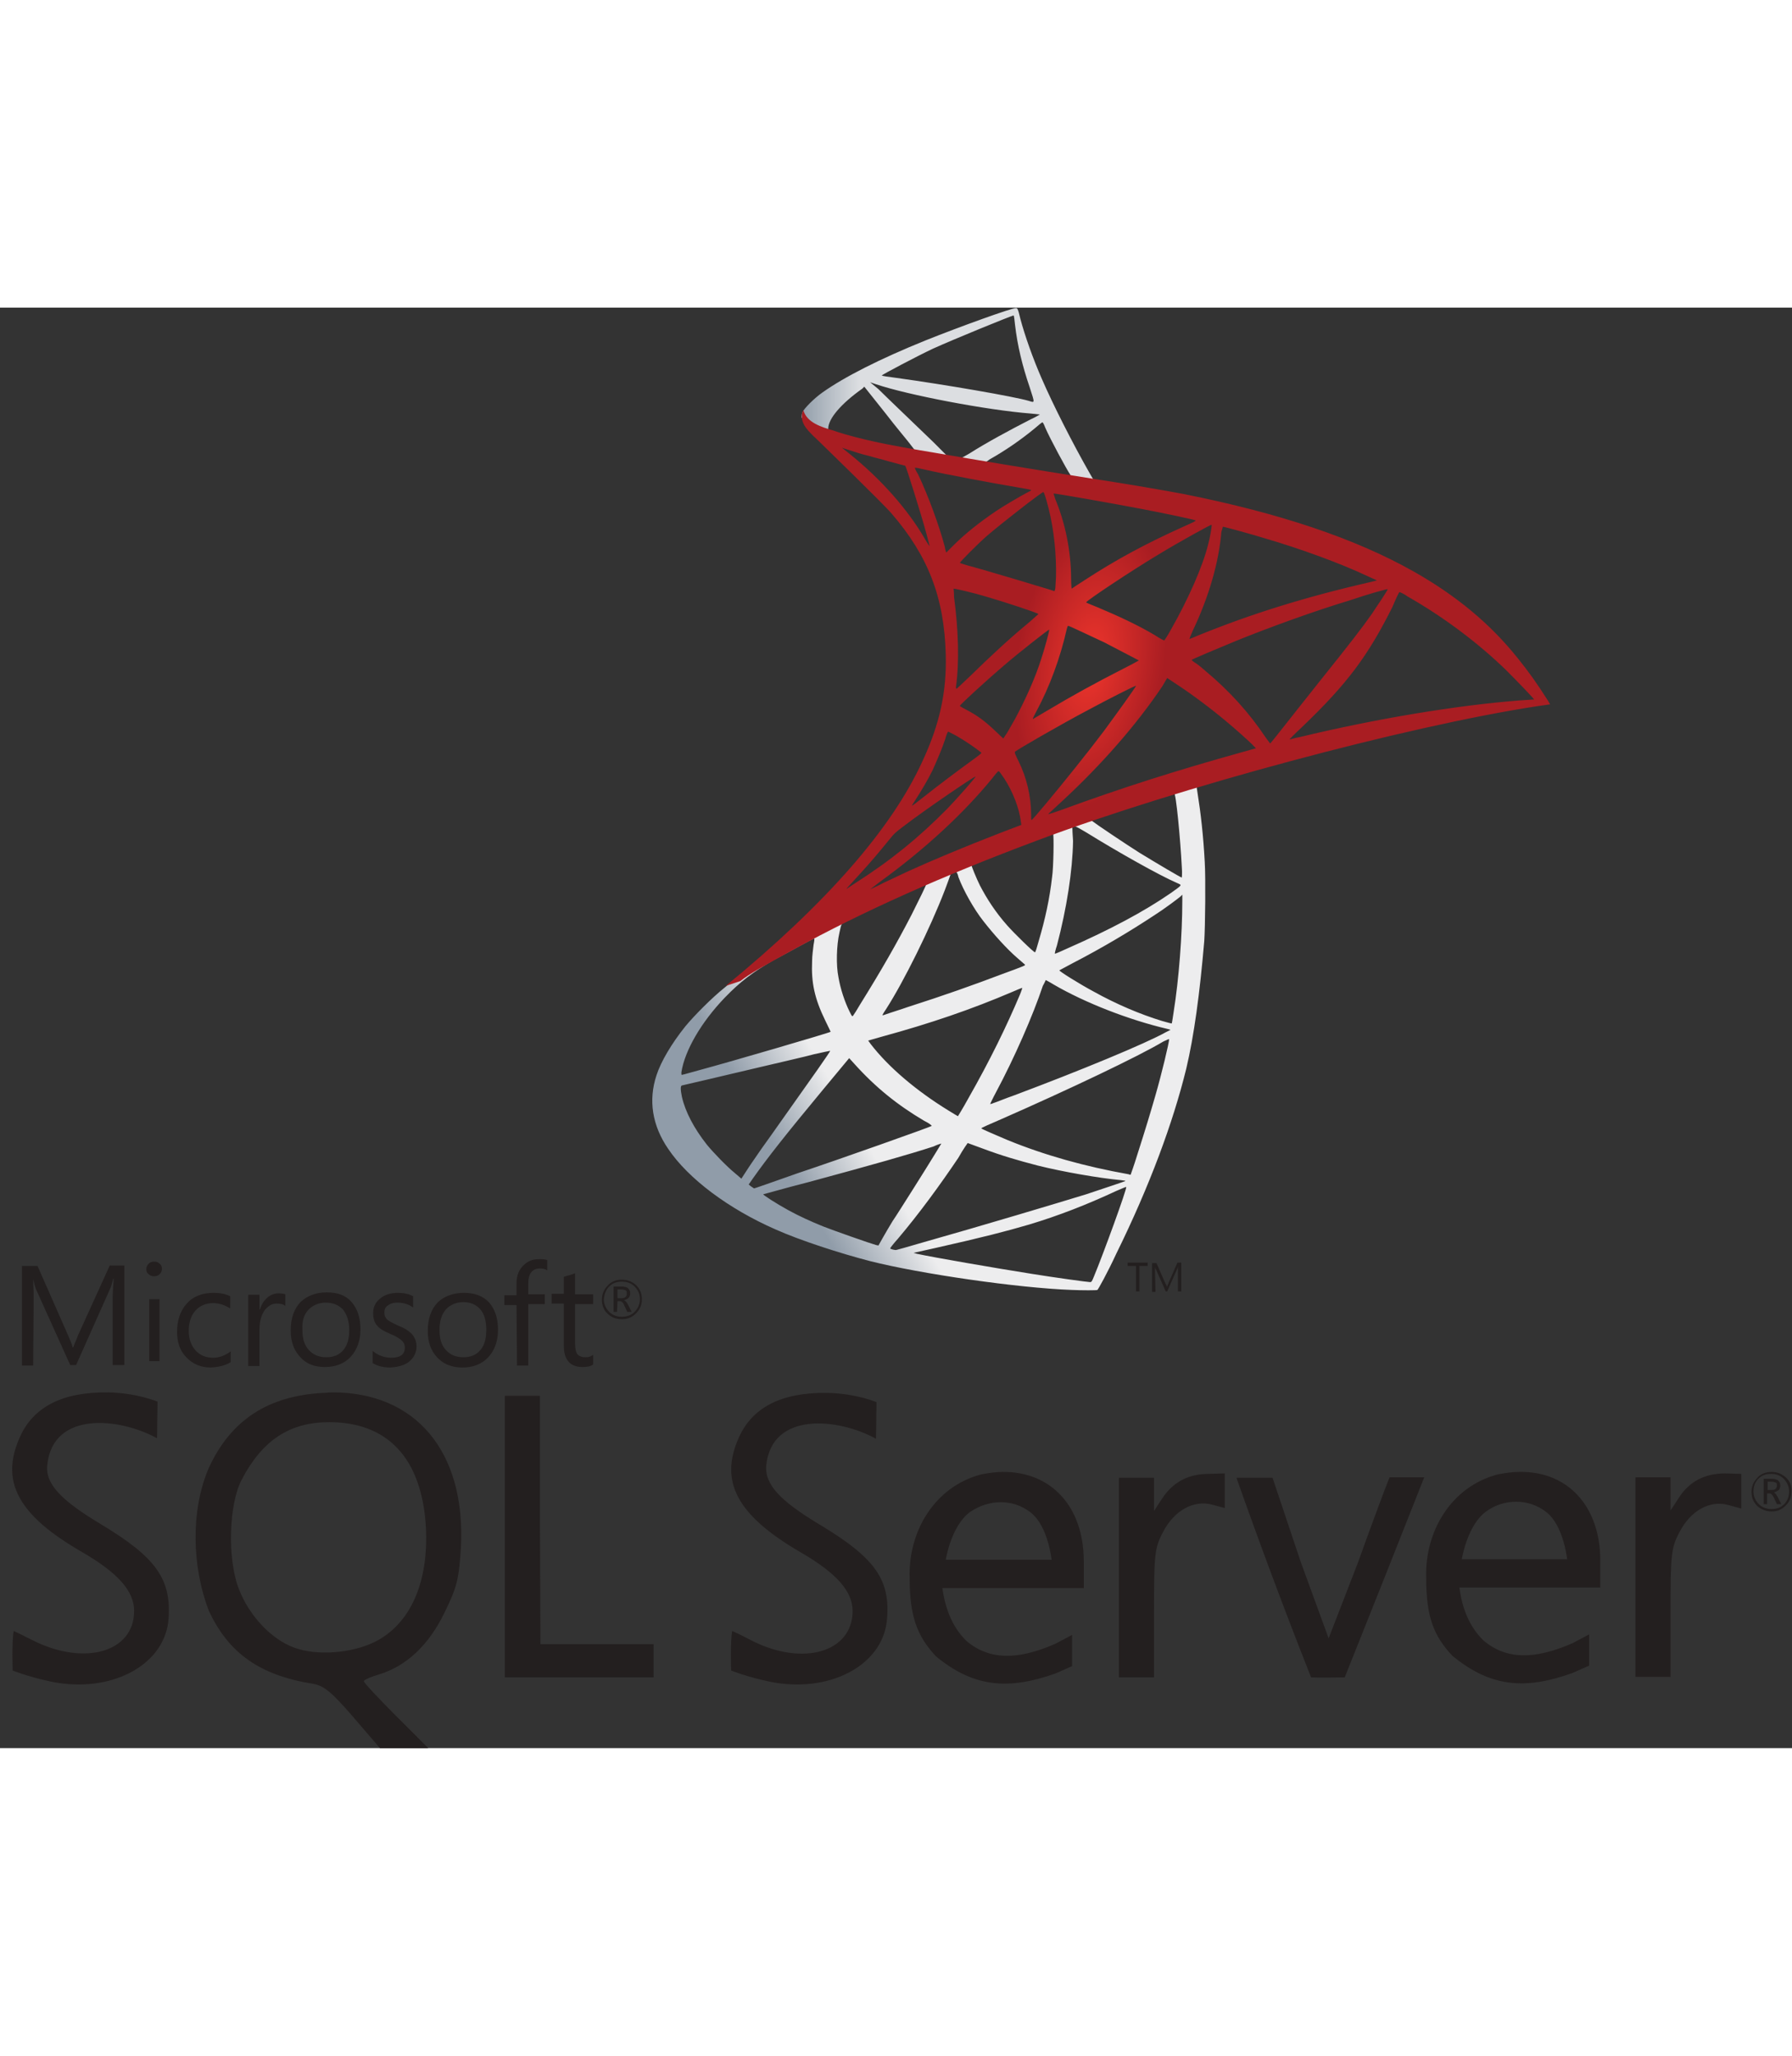 <svg viewBox="65.1 102.4 367.4 295.2" xmlns="http://www.w3.org/2000/svg" width="150px" height="172px"><rect x="65.1" y="102.4" width="367.4" height="295.2" fill="#333333" stroke="none"/><linearGradient id="a" gradientTransform="scale(115.946 -115.946) rotate(30.578 8.401 .224)" gradientUnits="userSpaceOnUse" x1="1.511" x2="1.657" y1="1.192" y2="1.192"><stop offset="0" stop-color="#909ca9"/><stop offset="1" stop-color="#ededee"/></linearGradient><linearGradient id="b" gradientTransform="matrix(80.32 0 0 -80.32 150.725 -619.331)" gradientUnits="userSpaceOnUse" x1=".981" x2="1.127" y1="-9.224" y2="-9.224"><stop offset="0" stop-color="#939fab"/><stop offset="1" stop-color="#dcdee1"/></linearGradient><radialGradient id="c" cx="1.935" cy="2.23" gradientTransform="matrix(-102.406 -15.382 -31.11 204.811 556.169 -251.717)" gradientUnits="userSpaceOnUse" r=".146"><stop offset="0" stop-color="#ee352c"/><stop offset="1" stop-color="#a91d22"/></radialGradient><path d="M315 196.4l-40.3 13.2-35.1 15.5-9.8 2.6c-2.5 2.4-5.1 4.8-8 7.2-3.1 2.7-6 5.1-8.2 6.9-2.5 2-6.1 5.6-8 7.9-2.8 3.5-5 7.2-5.9 10-1.7 5.1-.9 10.3 2.4 15.1 4.1 6.1 12.4 12.3 22 16.5 4.9 2.2 13.2 4.9 19.4 6.5 10.3 2.6 30.3 5.5 41.3 5.9 2.2.1 5.2.1 5.3 0 .2-.2 2-3.4 3.9-7.5 6.8-13.8 11.6-26.8 14.3-37.8 1.6-6.7 2.8-15.6 3.7-26.2.2-3 .3-12.9.1-16.2-.3-5.5-.8-9.9-1.5-14.3-.1-.6-.2-1.2-.1-1.2.1-.1.5-.2 5.5-1.6zm-9.2 5.4c.4 0 1.3 9.4 1.6 15.3.1 1.2 0 2.1 0 2.1-.2 0-5.1-2.9-8.7-5.1-3-1.9-8.8-5.8-9.7-6.5-.3-.2-.3-.2 2.2-1.1 4.2-1.5 14.2-4.7 14.6-4.7zm-20.6 6.8c.3 0 1 .4 2.7 1.4 6.3 3.9 14.8 8.7 18.5 10.3 1.1.5 1.2.3-1.3 2.1-5.5 3.8-12.5 7.5-20.9 11.2-1.5.7-2.7 1.2-2.8 1.2s.1-.8.4-1.7c2-7.6 3.2-15.3 3.3-21.4-.2-3.1-.2-3.1.1-3.1zm-4.2 1.6c.2.2.1 7-.2 8.9-.5 4.4-1.4 8.6-2.8 13.3-.3 1.1-.6 2.1-.7 2.1-.1.2-4.3-3.9-5.7-5.5-2.4-2.7-4.2-5.5-5.6-8.2-.7-1.4-1.8-4.1-1.7-4.1.5-.4 16.6-6.6 16.7-6.5zm-19.9 7.8c.2.1.4.6.5 1.1 1 2.7 3.2 6.6 5.1 9 2.1 2.7 4.8 5.7 7 7.6.7.6 1.4 1.2 1.5 1.3.2.2.2.2-4.7 2-5.8 2.2-12 4.4-19.2 6.7-1.7.6-3.4 1.1-5.1 1.7-.3.1-.2-.1.6-1.3 3.6-5.6 9-16.5 12-24.3.5-1.3 1-2.7 1.1-3 .1-.4.3-.6.7-.8.2.1.4 0 .5 0zm-6.1 2.5c.1.1-1.5 3.3-3 6.3-3 5.8-6.2 11.4-10.5 18.3-.7 1.2-1.4 2.3-1.5 2.4-.2.2-.2.2-.7-.8-1-2-1.9-4.7-2.3-7.1-.5-2.4-.4-6.5.2-9.1.4-1.9.4-1.9 1.3-2.3 3.7-1.9 16.3-7.8 16.5-7.7zm52.5 2.2v1.3c0 6.8-.7 16.1-1.8 22.9-.2 1.2-.3 2.2-.4 2.2 0 0-.9-.2-1.9-.5-4.6-1.4-9.5-3.5-14-6-3-1.6-7.3-4.3-7.1-4.4 0 0 1.3-.7 2.8-1.5 6-3.1 11.7-6.5 16.7-9.8 1.9-1.2 4.7-3.3 5.3-3.8zm-75.5 9c.1 0 .1.2-.1 1.3-.1.8-.3 2.3-.3 3.3-.2 4.4.5 7.7 2.7 12.2.6 1.2 1.1 2.3 1.1 2.3-.2.2-20.4 6.1-26.7 7.8-1.9.5-3.5 1-3.7 1-.2.1-.2 0-.2-.5.7-4.5 4.1-10.3 8.9-15.3 3.2-3.3 5.7-5.2 10-7.7 3.1-1.6 7.8-4.3 8.3-4.4-.1 0-.1 0 0 0zm47.5 8.5s.8.4 1.6.9c6.5 3.8 15.6 7.3 23.3 9.1l.7.2-1 .5c-4.1 2.3-17.4 7.8-31 12.9-2 .7-3.9 1.5-4.3 1.6-.4.2-.7.2-.7.2s.5-1.1 1.2-2.4c3.8-7.1 7.6-15.8 9.6-21.8.4-.7.6-1.2.6-1.2zm-4.8 1.6s-.2.7-.5 1.4c-2.7 6.4-6.1 13.4-10.6 21.3-1.1 2-2.1 3.6-2.1 3.6s-.9-.5-2-1.2c-6.5-4-12.2-8.8-15.9-13.6l-.5-.7 2.8-.8c9.9-2.7 18.4-5.6 26.8-9.2.9-.4 1.9-.8 2-.8zm30.1 10.5c0 .7-1.5 7-2.8 11.5-1.1 3.8-2 6.8-3.7 12.1-.7 2.3-1.4 4.2-1.4 4.2s-.2 0-.4-.1c-9-1.6-17.2-3.9-24.8-7-2.1-.9-5.2-2.2-5.4-2.4-.1-.1 1.8-.9 4.1-1.9 13.9-6.1 28.2-12.9 33.2-15.9.6-.3 1.1-.5 1.2-.5zm-69.5 2.4c.1.1-3.8 5.6-9.2 13.2-1.9 2.7-4.1 5.8-4.9 6.9-.8 1.2-2.1 3-2.8 4.1l-1.3 2-1.4-1.2c-1.6-1.3-4.4-4.2-5.7-5.8-2.6-3.3-4.4-6.7-5.1-9.8-.3-1.5-.3-2.2 0-2.3.5-.1 8.6-2 16.2-3.8 4.2-1 9.1-2.1 10.9-2.6 1.8-.4 3.2-.7 3.3-.7zm3.9 1.5l1 1.1c4.4 4.9 8.9 8.5 14.3 11.7 1 .5 1.7 1 1.6 1.1-.2.2-18.8 6.8-27.5 9.7-4.8 1.7-8.8 3.1-8.9 3.1l-.6-.4-.5-.4.9-1.3c2.9-4.1 6.5-8.7 14.3-18.1zm24.3 17.4s1.4.5 3 1.1c4 1.5 7.1 2.4 11.3 3.5 5.2 1.3 12.7 2.6 17.1 3 .7.1 1 .1.9.2-.2.1-4.7 1.6-8 2.7-5.2 1.6-21.2 6.4-34.3 10.1-2.4.7-4.5 1.3-4.6 1.3-.3.1-1.3-.2-1.3-.3s.7-1 1.6-2c4.4-5.2 8.7-11.1 12.4-16.6 1-1.8 1.9-3 1.9-3zm-5.4.1s-2.1 3.5-5.9 9.5c-1.6 2.5-3.4 5.4-4.1 6.4-.6 1-1.5 2.5-2 3.4l-.9 1.6-.5-.1c-1.1-.3-8.8-3-10.8-3.8-2.5-1-5.1-2.2-7.1-3.3-2.4-1.3-5.5-3.3-5.2-3.3.1 0 4.2-1.2 9.3-2.5 13.3-3.6 20.7-5.7 25.6-7.3.8-.4 1.6-.6 1.6-.6zm37.9 8.9c.2.3-4.8 14-6.6 18.3-.4 1-.5 1.2-.8 1.2-.5 0-7.7-1-12-1.7-7.6-1.2-20.3-3.4-23.5-4.1l-.7-.2 4.5-1c9.8-2.2 14.4-3.4 19.2-4.8 6-1.8 11.9-4.1 17.9-6.9 1-.4 1.8-.8 2-.8z" fill="url(#a)"/><path d="M273.4 102.5c-.7-.1-11.5 3.8-18.5 6.6-9.4 3.8-16.7 7.5-21.2 10.7-1.7 1.2-3.8 3.3-4.1 4.1-.1.3-.2.7-.2 1l4.1 3.9 9.7 3.1 23.1 4.1 26.4 4.5.3-2.3h-.2l-3.5-.5-.7-1.2c-3.6-6.3-7.6-14.2-9.9-19.5-1.8-4.1-3.5-8.9-4.4-12.3-.5-2.1-.6-2.2-.9-2.2zm-.5 1.5c.1 0 .2.9.3 1.9.5 4.3 1.5 8.4 3 12.8 1.1 3.4 1.1 3.2-.2 2.8-3.1-.9-17-3.3-27.1-4.7-1.6-.2-3-.4-3-.5-.1-.1 7.3-4 10.5-5.5 4.2-1.9 15.7-6.6 16.5-6.8zm-29.4 13.7l1.2.4c6.5 2.2 22.7 5.3 31.7 6 1 .1 1.9.2 1.9.2s-.8.5-1.9 1c-4.3 2.2-9.1 4.8-12.4 6.9-1 .6-1.9 1.1-2 1.1s-.8-.1-1.4-.2l-1.2-.2-3-3c-5.4-5.2-9.6-9.2-11.2-10.8zm-1.2.9l4.3 5.4c2.3 3 4.7 5.8 5.2 6.5.5.6.9 1.2.9 1.2-.1.1-6.2-1.1-9.4-1.8-3.3-.8-4.7-1.1-6.7-1.8l-1.7-.5v-.4c0-2 2.6-5.1 7-8.2zm36.5 7.3c.1 0 .3.3.6 1.1 1 2.3 4.3 8.4 5.1 9.6.2.4.7.4-3.6-.3-10.3-1.7-13.6-2.2-13.6-2.3 0 0 .3-.2.7-.5 3.2-1.8 6.4-4 9.3-6.4.7-.6 1.3-1.1 1.5-1.2-.1 0 0 0 0 0z" fill="url(#b)"/><path d="M229.8 123.4s-.7 1.1 0 2.7c.4 1 1.6 2.2 2.9 3.4 0 0 13.6 13.2 15.2 15.1 7.5 8.7 10.8 17.2 11.1 28.9.2 7.6-1.2 14.2-4.8 21.9-6.3 13.8-19.7 29.1-40.3 46l3-1c1.9-1.5 4.6-3 10.8-6.4 14.4-7.9 30.5-15.1 50.3-22.5 28.5-10.7 75.4-23.3 102.1-27.4l2.8-.4-.4-.7c-2.4-3.8-4.1-6.1-6.1-8.6-5.8-7.3-12.9-13.1-21.6-18-11.9-6.7-27.4-11.9-47-15.8-3.7-.7-11.8-2.1-18.4-3.1-14-2.2-23-3.7-32.9-5.4-3.6-.6-8.9-1.5-12.4-2.3-1.8-.4-5.3-1.2-8.1-2.2-2.4-.7-5.5-1.6-6.2-4.2zm7.9 7.7s.5.2 1.2.4c1.2.4 2.7.9 4.4 1.3 1.3.4 2.7.7 4 1.1 1.8.5 3.4.9 3.4.9.2.2 3.3 10.1 4.3 13.8.4 1.4.7 2.7.7 2.7s-.4-.5-.8-1.2c-3.6-6.3-9.2-12.6-15.7-17.8-.9-.7-1.5-1.2-1.5-1.2zm15 4.1c.2 0 .8.1 1.6.3 5.2 1.2 14.5 2.9 20.4 3.9 1 .2 1.8.3 1.8.4s-.4.3-.8.5c-1 .5-5.1 2.9-6.4 3.8-3.4 2.3-6.4 4.7-8.6 6.9l-1.6 1.6s-.2-.5-.3-1.2c-1.1-4.2-3.4-10.5-5.5-14.9-.4-.6-.7-1.3-.6-1.3-.1 0-.1 0 0 0zm26.3 5c.2.1.5 1.1 1.1 3.4 1.1 4.4 1.6 9.4 1.5 14-.1 1.3-.1 2.5-.2 2.6l-.1.3-1.6-.5c-3.3-1-8.6-2.6-13.1-3.9-2.6-.7-4.7-1.3-4.7-1.4 0-.2 3.8-4 5.4-5.4 3.1-2.7 11.5-9.2 11.7-9.1zm2.1.3c.1-.1 12.6 2.1 18.3 3.2 4.2.8 10.4 2.1 10.8 2.3.2.1-.5.4-2.5 1.3-8 3.6-14 6.9-20 10.8-1.6 1-2.9 1.9-2.9 1.9s-.1-.9-.1-1.9c0-5.8-1.2-11.6-3.3-16.6-.1-.5-.3-.9-.3-1zm32.4 6.4c.1.1-.3 2.6-.7 4-1.1 4.5-4.1 11.3-7.7 17.6-.6 1.1-1.2 2-1.3 2.1-.1 0-.9-.4-1.8-1-3.5-2.1-7.6-4-11.9-5.8-1.2-.5-2.3-.9-2.3-1-.2-.2 9.6-6.7 14.8-9.8 4.1-2.5 10.8-6.2 10.9-6.1zm2.3.4c.3 0 5.8 1.5 8.7 2.4 7.2 2.1 15.4 5.1 20.7 7.6l2.2 1-1.6.4c-13.1 3-24.3 6.5-35.1 10.9-.9.4-1.7.7-1.7.7-.1 0 .2-.7.6-1.6 3.3-6.9 5.4-14.1 5.9-20.3.2-.6.3-1.1.3-1.1zM260.6 160c.1-.1 4.3.9 6.6 1.6 3.5 1 10.8 3.4 10.8 3.6 0 0-.8.7-1.8 1.6-4 3.3-7.8 6.8-12.4 11.3-1.4 1.3-2.5 2.4-2.6 2.4s-.1-.2-.1-.4c.7-5.1.5-11.7-.4-18.4 0-1-.1-1.7-.1-1.7zm89 .1c.1.1-2 3.2-3.2 5-1.8 2.6-4.5 6.1-10.6 13.7-3.2 4-6.8 8.6-8 10.1s-2.2 2.8-2.3 2.8c0 0-.4-.5-.9-1.2-3.4-5.1-7.5-9.6-12.3-13.6-.9-.8-1.9-1.6-2.3-1.8-.3-.2-.6-.5-.6-.5 0-.1 5.2-2.3 9.1-3.9 6.9-2.8 16.3-6.2 23.3-8.3 3.8-1.3 7.8-2.4 7.8-2.3zm2.4.6c.1 0 .9.3 1.7.9 7.4 4.2 14.7 9.7 20.4 15.3 1.6 1.6 5.6 5.7 5.5 5.8 0 0-1.4.1-3 .2-12.8 1-29.2 3.7-45 7.5-1.1.2-2 .5-2.1.5s1.1-1.2 2.6-2.6c9.3-8.9 13.5-14.6 18.5-24.6.7-1.7 1.3-2.9 1.4-3-.1 0-.1 0 0 0zm-67.9 6.9c.4.1 4.4 2 7.4 3.4 2.7 1.4 6.9 3.6 7.1 3.7 0 0-1.4.8-3.2 1.7-5.7 2.9-10.6 5.6-15.8 8.7-1.5.9-2.7 1.6-2.7 1.6-.1 0-.1-.1.7-1.6 2.7-5 4.9-11 6.2-16.8.1-.4.2-.7.3-.7zm-3.9.8c.1.1-.9 3.8-1.6 5.9-1.2 3.9-3.4 8.7-5.4 12.4-.5.9-1.2 2.1-1.6 2.8l-.8 1.2-1.7-1.6c-2-1.9-3.6-3.1-5.7-4.2-.8-.4-1.5-.8-1.5-.9 0-.2 5.2-5 9.2-8.4 2.9-2.5 9-7.3 9.1-7.2zm24.2 9.9l1.5 1c3.4 2.2 7.4 5.2 10.5 7.8 1.7 1.4 5.1 4.4 5.8 5.2l.4.4-2.5.7c-14 3.9-24.7 7.3-37.3 11.9-1.4.5-2.6.9-2.7.9-.2 0-.3.2 2.8-2.7 8-7.4 15.2-15.6 20.5-23.5zm-6.4 1.6c.1.1-4.1 5.9-6.6 9.3-3 4-8.3 10.6-11.9 14.9-1.5 1.8-2.8 3.3-2.9 3.3s-.1-.4-.1-1.1c0-3.7-.9-7.6-2.6-11-.7-1.4-.8-1.7-.7-1.9.6-.5 9.4-5.6 15.1-8.6 3.7-2 9.6-5 9.7-4.9zm-38.5 9.4c.1 0 .8.4 1.6.8 1.9 1.1 3.7 2.3 5.2 3.5.1.1-.7.7-1.8 1.5-2.9 2.1-7.3 5.4-9.8 7.4-2.7 2.1-2.8 2.2-2.5 1.7 2-3.1 3-4.8 4.1-7 .9-2 1.9-4.3 2.6-6.4.2-.8.5-1.5.6-1.5zm10.3 8.1c.2 0 .3.2 1.2 1.5 1.7 2.6 3.1 6.1 3.4 8.9l.1.6-4.2 1.6c-7.5 2.9-14.4 5.8-19 7.9-1.3.6-3.6 1.7-5.1 2.4-1.5.8-2.7 1.3-2.7 1.3s.9-.7 2.1-1.6c9.1-6.6 17-13.9 22.9-21.1.6-.8 1.2-1.5 1.3-1.5zm-4.7 1.1c.1.1-3.4 4.1-5.7 6.5-5.9 6-11.7 10.7-18.9 15.3-.9.6-1.7 1.1-1.8 1.2-.2.1.1-.2 3.2-3.6 2-2.2 3.5-4 5.3-6.2 1.2-1.5 1.4-1.7 3-2.9 4.4-3.4 14.7-10.4 14.9-10.3z" fill="url(#c)"/><path d="M133.1 324.7c-.6 0-1.1.1-1.7.1-11.4.6-19 5.6-23.5 15.4-3.8 8.8-3.4 20.4 0 29.2 4 8.7 10.5 13.3 21.3 15 2.3.4 3.8 1.6 8.3 6.8l5.5 6.4h9.9l-6.6-6.6c-3.6-3.6-6.6-6.8-6.6-7.1s1.4-.9 3.1-1.4c5.6-1.7 10.2-6 13.4-12.6 2.6-5.3 3-6.9 3.4-13.5 1-19.6-9.3-31.8-26.5-31.7zm8.7 51.2c-4.8 2.3-11.8 2.8-16.4 1.1-4.7-1.7-9.3-6.6-11.4-12.2-2.3-6.1-2-17.3.7-22.3 4.2-8 9.8-11.7 17.9-11.7 12 0 18.9 7.4 19.8 21.2.7 11.6-3.2 20.3-10.6 23.9zm171.1-34.5c-4.2 0-7.3 1.7-9.5 5l-1.7 2.6v-6.8h-7.2v40.9h7.2V370c0-12 .1-13.4 1.8-16.6 2.3-4.5 6.3-6.7 10.1-5.7l2.6.7v-7.1zm-42.2-.4c-1.4 0-2.9.2-4.4.5-9.6 2.5-15 11.7-14.7 21.2 0 7.9 1.5 11.9 5.4 16.1 7.8 6.4 14.9 6.9 24.5 3.5 1.6-.7 3.4-1.5 3.4-1.5v-6.4l-3.4 1.8c-7.7 3.4-13.6 3.4-18.3-.6-3-3-4.3-6.7-4.9-10.8h29v-5.5c0-11.3-6.8-18.4-16.6-18.3zM259 359s1.1-7 5-9.8c1.9-1.3 4.1-2 6.3-2s4.3.7 6.1 2.1c3.6 2.8 4.3 9.7 4.3 9.7zm-173.4-7.4c-7.8-4.7-11.3-8.1-10.8-12.1 1.2-11.1 14.9-9.6 22.5-5.4l.1-7.5s-4.2-1.8-10.2-1.9c-9.2-.1-15.2 2.9-18 9.1-4.1 9.1-.5 16 12.7 23.6 7.4 4.3 10.7 8 10.7 12.1 0 8.4-10.1 11.3-20.6 6.1-2.2-1.1-4-2-4.1-2-.4 2.4-.2 8.1-.2 8.1s3.2 1.3 8 2.3c12 2.4 22.8-3.2 23.9-12.3.8-8.6-2.3-13.1-14-20.1zm291-10.6c-1.4 0-2.9.2-4.4.5-9.6 2.5-15 11.7-14.7 21.2 0 7.9 1.5 11.9 5.4 16 7.8 6.4 14.9 7 24.6 3.5 1.6-.7 3.4-1.5 3.4-1.5v-6.4l-3.4 1.8c-7.8 3.4-13.6 3.4-18.3-.6-3-3-4.3-6.6-4.9-10.8h28.9v-5.5c0-11.3-6.8-18.4-16.6-18.2zm-11.8 17.9s1.1-7 5-9.8c1.9-1.4 4.1-2 6.2-2s4.3.7 6.1 2.1c3.6 2.8 4.3 9.7 4.3 9.7zM233 351.7c-7.8-4.7-11.2-8.1-10.8-12.1 1.2-11.1 14.9-9.6 22.5-5.4l.1-7.5s-4.2-1.8-10.2-1.9c-9.2-.1-15.2 2.9-18 9.1-4.1 9.1-.4 16 12.7 23.6 7.4 4.3 10.6 8 10.6 12 0 8.4-10.1 11.4-20.6 6.1-2.1-1.1-4-2-4.1-2-.4 2.4-.2 8.1-.2 8.1s3.2 1.3 8 2.3c12 2.4 22.8-3.2 23.9-12.3.9-8.5-2.2-13-13.9-20zm185.8-10.4c-4.2 0-7.4 1.7-9.5 5l-1.7 2.6v-6.8h-7.2V383h7.2v-13c0-12 .1-13.4 1.8-16.6 2.3-4.5 6.3-6.7 10.1-5.6l2.6.7v-7.1zm-243 10.2v-26.1h-7.2v57.7h30.5v-6.8h-23.2zm167.7 8.1l-6 15.5-5.7-15.6-5.8-17.3h-7.4c4.8 13.6 10 27.5 15.3 40.9 2.3.1 4.6 0 6.9 0l8.1-20.3 8.2-20.7H350c-.1.1-3.2 8.3-6.5 17.5zm-150.9-49.9c1.2 0 2.1-.4 2.9-1.2s1.2-1.7 1.2-2.9-.4-2.1-1.2-2.9c-.8-.7-1.7-1.1-2.9-1.1s-2.2.4-2.9 1.2c-.8.8-1.2 1.8-1.2 2.9 0 1.2.4 2.2 1.2 2.9.7.7 1.7 1.1 2.9 1.1zM190 303c.7-.7 1.5-1 2.6-1 1 0 1.9.3 2.6 1s1.1 1.5 1.1 2.6c0 1-.4 1.9-1.1 2.6s-1.6 1-2.6 1-1.9-.3-2.6-1-1.1-1.6-1.1-2.6c.1-1 .4-1.9 1.1-2.6zm1.7 3h.5c.3 0 .7.3.9.9l.6 1.3h.9l-.7-1.4c-.3-.6-.6-.9-.9-1 .4-.1.7-.2 1-.5.2-.2.3-.6.3-.9 0-.4-.1-.7-.4-1s-.8-.4-1.5-.4h-1.5v5.2h.7zm0-2.4h.7c.5 0 .8.1 1 .2s.2.3.2.7c0 .6-.4.9-1.1.9h-.8zM72 305.5c0-1.8-.1-3.2-.1-4 .2.9.4 1.6.6 2.1l7 15.5h1.2l7-15.7c.2-.4.4-1.1.6-2h.1c-.1 1.6-.2 2.9-.2 4v13.7h2.4v-20.4h-3L81.1 313c-.2.6-.6 1.4-1 2.5H80c-.1-.6-.5-1.4-.9-2.4l-6.3-14.3h-3.2v20.4h2.3zm23.7.1h2.1v12.7h-2.1zm1-4.7c.4 0 .8-.1 1.1-.4s.5-.6.5-1.1c0-.4-.1-.8-.5-1.1-.3-.3-.7-.4-1.1-.4s-.8.1-1.1.4-.5.7-.5 1.1c0 .5.1.8.5 1.1.3.3.7.4 1.1.4zm15.7 17.6v-2.2c-1.1.8-2.3 1.3-3.6 1.3-1.5 0-2.7-.5-3.6-1.5s-1.4-2.3-1.4-4c0-1.8.5-3.2 1.4-4.2s2.2-1.5 3.6-1.5c1.2 0 2.4.4 3.5 1.1V305c-1-.5-2.1-.7-3.4-.7-2.3 0-4.2.7-5.5 2.2-1.3 1.4-2 3.4-2 5.8 0 2.1.6 3.9 1.9 5.2 1.3 1.4 3 2.1 5 2.1 1.7-.1 3-.4 4.1-1.1zm5.9-6.7c0-1.7.4-3 1.1-4 .7-.8 1.4-1.3 2.4-1.3.8 0 1.4.1 1.8.5v-2.4c-.3-.1-.8-.2-1.4-.2-.8 0-1.6.3-2.2.8-.7.6-1.3 1.4-1.6 2.5h-.1v-3H116v14.6h2.3zm13.4 7.7c2.2 0 4-.7 5.3-2.1s2-3.3 2-5.6c0-2.4-.6-4.2-1.8-5.6s-2.9-2-5.1-2-4 .7-5.3 1.9c-1.4 1.4-2.1 3.4-2.1 5.9 0 2.2.6 4 1.9 5.4 1.2 1.4 2.9 2.1 5.1 2.1zm-3.3-11.8c.9-.9 2.1-1.4 3.5-1.4 1.5 0 2.6.5 3.5 1.4.8 1 1.3 2.4 1.3 4.2s-.4 3.2-1.2 4.1c-.8 1-2 1.5-3.5 1.5s-2.7-.5-3.6-1.5-1.3-2.3-1.3-4.1c-.1-1.8.3-3.2 1.3-4.2zm20.7 10.6c.9-.8 1.4-1.8 1.4-3 0-1.1-.4-2-1.1-2.7-.6-.6-1.4-1.1-2.7-1.6-1.1-.5-1.8-.9-2.2-1.2-.4-.4-.6-.8-.6-1.5 0-.6.2-1.1.7-1.4.5-.4 1.1-.6 1.9-.6 1.3 0 2.3.3 3.3 1V305c-.9-.5-2-.7-3.1-.7-1.5 0-2.8.4-3.7 1.2-1 .8-1.4 1.8-1.4 3 0 1.1.3 2 .9 2.6.5.6 1.4 1.1 2.6 1.6s2 1 2.4 1.4.6.8.6 1.4c0 1.4-.9 2.1-2.8 2.1-1.4 0-2.7-.5-3.8-1.4v2.5c1 .6 2.2.9 3.6.9 1.7-.1 3.1-.5 4-1.3zm11.1-14c-2.2 0-4 .7-5.3 1.9-1.4 1.4-2.1 3.4-2.1 5.9 0 2.2.6 4 1.9 5.4s3 2.1 5.2 2.1 4-.7 5.3-2.1 2-3.3 2-5.6c0-2.4-.6-4.2-1.8-5.6-1.3-1.4-3-2-5.2-2zm4.6 7.6c0 1.8-.4 3.2-1.2 4.1-.8 1-2 1.5-3.5 1.5s-2.7-.5-3.6-1.5-1.3-2.3-1.3-4.1c0-1.9.5-3.3 1.4-4.3.9-.9 2.1-1.4 3.5-1.4s2.6.5 3.4 1.4c.9 1 1.3 2.4 1.3 4.3zm6.3 7.3h2.3v-12.6h3.4v-2h-3.4v-2.2c0-2 .8-3.1 2.4-3.1.6 0 1.1.1 1.5.4v-2.1c-.4-.2-1-.2-1.7-.2-1.3 0-2.3.4-3.1 1.2-1 .9-1.5 2.1-1.5 3.8v2.4h-2.5v2h2.5zm9.6-4c0 2.8 1.3 4.3 3.8 4.3.9 0 1.6-.1 2.2-.5v-2c-.4.3-.9.5-1.5.5-.8 0-1.3-.2-1.7-.6-.3-.4-.5-1.1-.5-2.1v-8.2h3.7v-2H183v-4.3c-.8.3-1.6.5-2.3.7v3.5h-2.5v2h2.5zm250.5 26.9c-.8-.7-1.7-1.1-2.9-1.1s-2.2.4-2.9 1.2c-.8.8-1.2 1.8-1.2 2.9 0 1.2.4 2.1 1.2 2.9.8.7 1.8 1.1 2.9 1.1 1.2 0 2.1-.4 2.9-1.2s1.2-1.7 1.2-2.9c.1-1.2-.4-2.2-1.2-2.9zm-.3 5.5c-.7.7-1.5 1-2.6 1-1 0-1.9-.3-2.6-1s-1.1-1.6-1.1-2.6.3-1.9 1-2.6 1.5-1 2.6-1c1 0 1.9.3 2.6 1s1.1 1.6 1.1 2.6-.3 1.9-1 2.6zm-2.1-2.4c.4-.1.7-.3 1-.5.2-.2.3-.6.3-.9 0-.4-.1-.7-.4-1s-.8-.4-1.5-.4h-1.5v5.2h.7v-2.2h.5c.3 0 .6.3.9.9l.6 1.3h.9l-.7-1.4c-.3-.6-.6-.9-.8-1zm-.5-.5h-.8V343h.7c.5 0 .8.1 1 .2s.2.3.2.7c-.1.6-.4.8-1.1.8zM298 304h.7v-5.2h1.7v-.7h-4.1v.7h1.7zm3.9-3.9v-1.2c0 .3.1.5.2.6l2 4.5h.3l2-4.5c.1-.1.1-.3.2-.6v5.1h.7v-5.9h-.8l-1.8 4.1c0 .1-.2.4-.3.8h-.1c0-.2-.1-.4-.3-.7l-1.8-4.1h-.9v5.9h.7z" fill="#231f1f"/></svg>